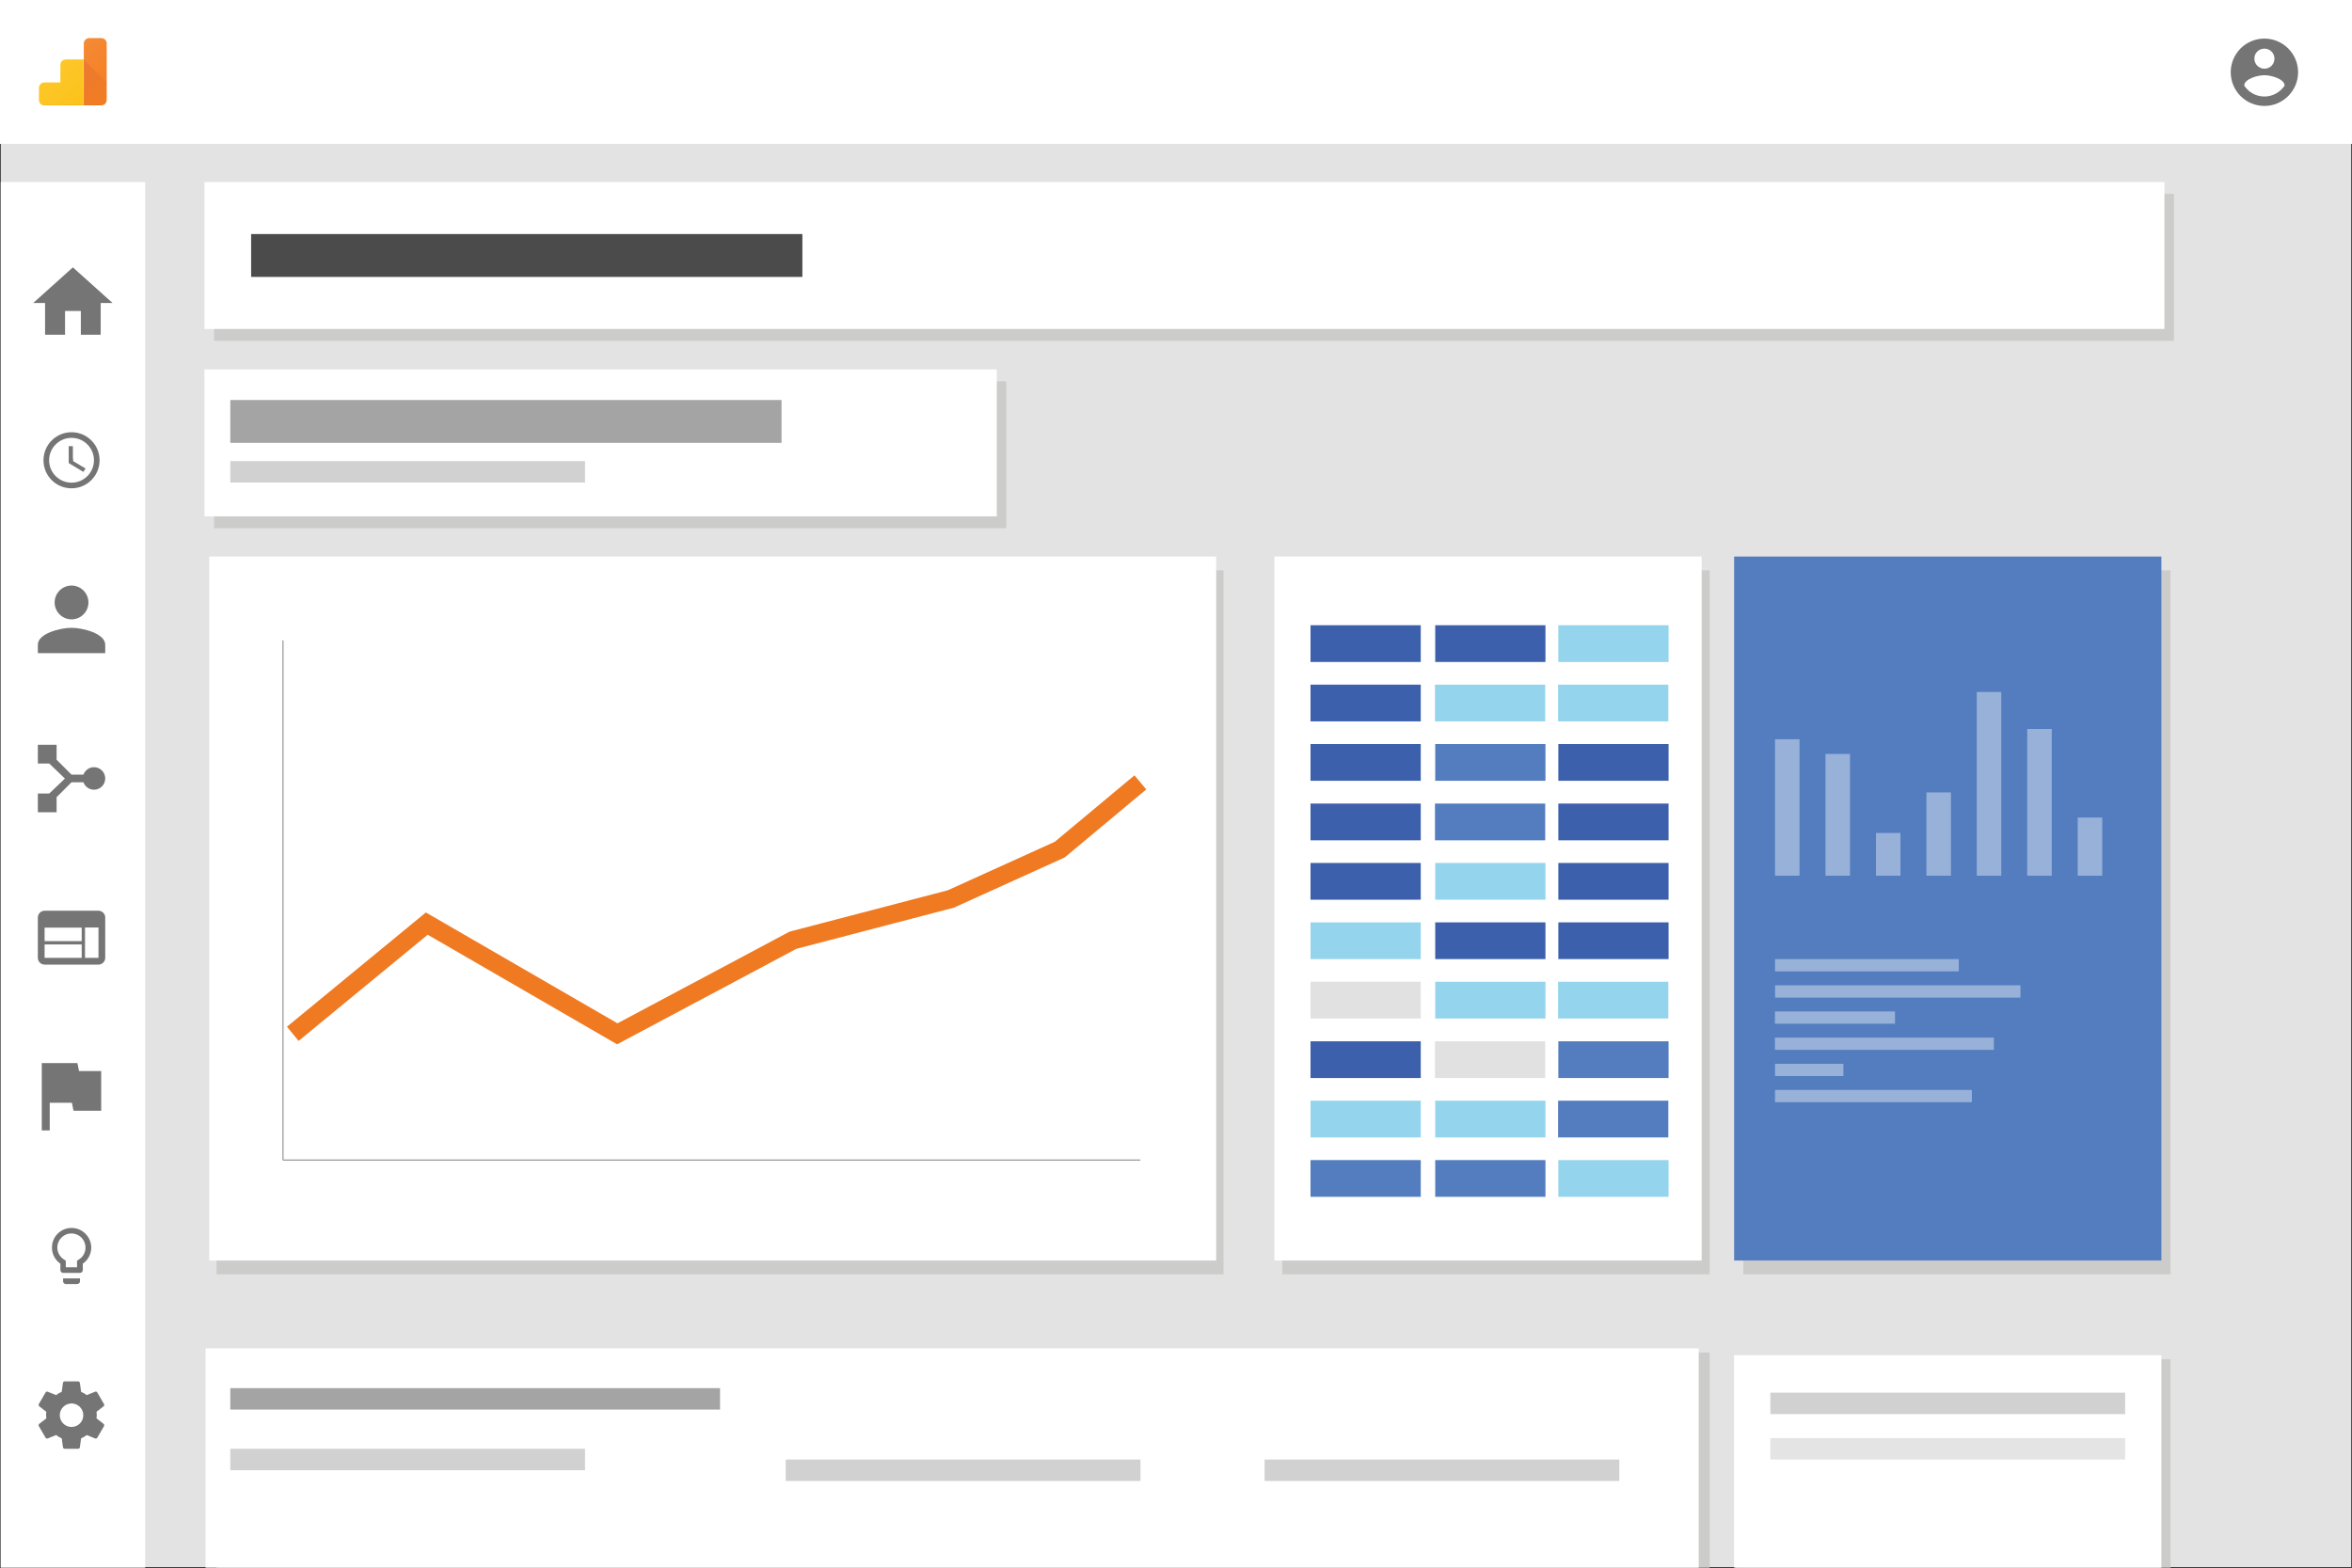 <?xml version="1.0" encoding="utf-8"?>
<!-- Generator: Adobe Illustrator 22.0.1, SVG Export Plug-In . SVG Version: 6.00 Build 0)  -->
<svg version="1.1" id="Layer_1" xmlns="http://www.w3.org/2000/svg" xmlns:xlink="http://www.w3.org/1999/xlink" x="0px" y="0px"
	 viewBox="0 0 1920 1280" style="enable-background:new 0 0 1920 1280;" xml:space="preserve">
<rect x="0" y="0" width="1920" height="1280" fill="#333333" stroke="none"/>
<style type="text/css">
	.st0{fill:#E3E3E3;stroke:#000000;stroke-miterlimit:10;}
	.st1{fill:#CCCCCB;}
	.st2{fill:#FFFFFF;}
	.st3{opacity:0.54;}
	.st4{fill:#547DBF;}
	.st5{fill:#94D4EC;}
	.st6{opacity:0.12;}
	.st7{fill:#3D60AD;}
	.st8{opacity:0.4;fill:#FFFFFF;}
	.st9{fill:#4B4B4B;}
	.st10{opacity:0.5;fill:#4B4B4B;}
	.st11{opacity:0.25;fill:#4B4B4B;}
	.st12{opacity:0.15;fill:#4B4B4B;}
	.st13{fill:#9E9D9E;stroke:#9E9D9E;stroke-miterlimit:10;}
	.st14{fill:none;stroke:#F07A22;stroke-width:15;stroke-miterlimit:10;}
	.st15{fill:url(#SVGID_1_);}
	.st16{fill:url(#SVGID_2_);}
	.st17{clip-path:url(#SVGID_4_);}
	.st18{fill:#F47D20;}
	.st19{fill:#FDC113;}
	.st20{clip-path:url(#SVGID_6_);fill:url(#SVGID_7_);}
	.st21{opacity:0.2;clip-path:url(#SVGID_9_);fill:#FFFFFF;enable-background:new    ;}
	.st22{opacity:0.2;clip-path:url(#SVGID_11_);fill:#FFFFFF;enable-background:new    ;}
	.st23{opacity:0.2;clip-path:url(#SVGID_13_);fill:#FFFFFF;enable-background:new    ;}
	.st24{opacity:0.2;clip-path:url(#SVGID_15_);fill:#BE3B26;enable-background:new    ;}
	.st25{fill:url(#SVGID_16_);}
</style>
<rect class="st0" width="1920" height="1280"/>
<rect x="174.7" y="158.3" class="st1" width="1600" height="120"/>
<rect x="166.9" y="148.6" class="st2" width="1600" height="120"/>
<g>
	<rect x="174.7" y="311.3" class="st1" width="646.8" height="120"/>
	<rect x="166.9" y="301.6" class="st2" width="646.8" height="120"/>
</g>
<g>
	<rect x="176.8" y="465.7" class="st1" width="822" height="574.8"/>
	<rect x="170.8" y="454.4" class="st2" width="822" height="574.8"/>
</g>
<rect x="0.6" y="148.6" transform="matrix(-1 -1.224647e-16 1.224647e-16 -1 119.101 1428.63)" class="st2" width="117.9" height="1131.4"/>
<rect x="901" y="-901.4" transform="matrix(-1.836970e-16 1 -1 -1.836970e-16 1018.583 -901.417)" class="st2" width="117.9" height="1920"/>
<g class="st3">
	<path d="M46.2,650.9l12.2-12.2h9.7c1.3,3.5,4.6,6.1,8.6,6.1c5.1,0,9.2-4.1,9.2-9.2s-4.1-9.2-9.2-9.2c-4,0-7.3,2.6-8.6,6.1h-9.7
		l-12.2-12.2v-12.2H30.9v15.3h9.3L53,635.7l-12.8,12.2h-9.3v15.3h15.3V650.9z"/>
	<path d="M58.4,505.7c7.6,0,13.8-6.2,13.8-13.8c0-7.6-6.2-13.8-13.8-13.8s-13.8,6.2-13.8,13.8C44.6,499.5,50.8,505.7,58.4,505.7z
		 M58.4,512.6c-9.2,0-27.5,4.6-27.5,13.8v6.9h55v-6.9C85.9,517.2,67.5,512.6,58.4,512.6z"/>
	<path d="M80.4,743.6h-44c-3,0-5.5,2.5-5.5,5.5l0,33c0,3,2.5,5.5,5.5,5.5h44c3,0,5.5-2.5,5.5-5.5v-33
		C85.9,746.1,83.4,743.6,80.4,743.6z M66.6,782.1H36.4v-11h30.3V782.1z M66.6,768.4H36.4v-11h30.3V768.4z M80.4,782.1h-11v-24.8h11
		V782.1z"/>
	<path d="M64.5,874.5l-1.3-6.5H34.1v55h6.5v-22.6h18.1l1.3,6.5h22.6v-32.4H64.5z"/>
	<g>
		<g>
			<path d="M51.5,1046.1c0,1.3,1,2.3,2.3,2.3h9.2c1.3,0,2.3-1,2.3-2.3v-2.3H51.5L51.5,1046.1L51.5,1046.1z M58.4,1002.6
				c-8.9,0-16,7.2-16,16c0,5.5,2.7,10.3,6.9,13.2v5.2c0,1.3,1,2.3,2.3,2.3h13.7c1.3,0,2.3-1,2.3-2.3v-5.2c4.1-2.9,6.9-7.7,6.9-13.2
				C74.4,1009.8,67.2,1002.6,58.4,1002.6z M64.9,1028l-2,1.4v5.3h-9.2v-5.3l-2-1.4c-3.1-2.2-4.9-5.7-4.9-9.4
				c0-6.3,5.1-11.5,11.5-11.5s11.5,5.1,11.5,11.5C69.8,1022.4,68,1025.9,64.9,1028z"/>
		</g>
	</g>
	<g>
		<path d="M56.7,374.4h2.8v2.8h-2.8V374.4z"/>
		<path d="M58.4,352.9c-12.7,0-22.9,10.3-22.9,22.9c0,12.7,10.2,22.9,22.9,22.9s22.9-10.3,22.9-22.9C81.3,363.1,71,352.9,58.4,352.9
			z M58.4,394.1c-10.1,0-18.3-8.2-18.3-18.3s8.2-18.3,18.3-18.3s18.3,8.2,18.3,18.3S68.5,394.1,58.4,394.1z"/>
		<path d="M59.5,364.3h-3.4v13.8l12,7.2l1.7-2.8l-10.3-6.1V364.3z"/>
	</g>
	<path d="M78.8,1158.1c0.1-0.9,0.2-1.8,0.2-2.7c0-0.9-0.1-1.8-0.2-2.7l5.8-4.5c0.5-0.4,0.7-1.2,0.3-1.8l-5.5-9.5
		c-0.3-0.6-1.1-0.8-1.7-0.6l-6.9,2.8c-1.4-1.1-3-2-4.6-2.7l-1-7.3c-0.1-0.6-0.7-1.2-1.4-1.2h-11c-0.7,0-1.3,0.5-1.4,1.2l-1,7.3
		c-1.7,0.7-3.2,1.6-4.6,2.7l-6.9-2.8c-0.6-0.2-1.3,0-1.7,0.6l-5.5,9.5c-0.3,0.6-0.2,1.3,0.3,1.8l5.8,4.5c-0.1,0.9-0.2,1.8-0.2,2.7
		s0.1,1.8,0.2,2.7l-5.8,4.5c-0.5,0.4-0.7,1.2-0.3,1.8l5.5,9.5c0.3,0.6,1.1,0.8,1.7,0.6l6.9-2.8c1.4,1.1,3,2,4.6,2.7l1,7.3
		c0.1,0.6,0.7,1.2,1.4,1.2h11c0.7,0,1.3-0.5,1.4-1.2l1-7.3c1.7-0.7,3.2-1.6,4.6-2.7l6.9,2.8c0.6,0.2,1.3,0,1.7-0.6l5.5-9.5
		c0.3-0.6,0.2-1.3-0.3-1.8L78.8,1158.1z M58.4,1165.1c-5.3,0-9.6-4.3-9.6-9.6s4.3-9.6,9.6-9.6s9.6,4.3,9.6,9.6
		S63.7,1165.1,58.4,1165.1z"/>
	<path d="M53.1,273.3v-19.4H66v19.4h16.2v-25.9h9.7l-32.4-29.1l-32.4,29.1h9.7v25.9H53.1z"/>
</g>
<g>
	<rect x="1423.1" y="465.7" class="st1" width="348.8" height="574.8"/>
	<rect x="1415.6" y="454.4" class="st4" width="348.8" height="574.8"/>
</g>
<g>
	<rect x="1046.8" y="465.7" class="st1" width="348.8" height="574.8"/>
	<rect x="1040.3" y="454.4" class="st2" width="348.8" height="574.8"/>
</g>
<rect x="1171.6" y="898.7" class="st5" width="90" height="30"/>
<g>
	<rect x="1069.8" y="947.2" class="st4" width="90" height="30"/>
	<rect x="1069.8" y="898.7" class="st5" width="90" height="30"/>
	<rect x="1069.8" y="801.6" class="st6" width="90" height="30"/>
	<rect x="1171.6" y="753.1" class="st7" width="90" height="30"/>
	<rect x="1069.8" y="510.5" class="st7" width="90" height="30"/>
	<rect x="1069.8" y="607.5" class="st7" width="90" height="30"/>
	<rect x="1069.8" y="656.1" class="st7" width="90" height="30"/>
	<rect x="1069.8" y="704.6" class="st7" width="90" height="30"/>
	<rect x="1069.8" y="559" class="st7" width="90" height="30"/>
	<rect x="1069.8" y="753.1" class="st5" width="90" height="30"/>
	<rect x="1171.6" y="704.6" class="st5" width="90" height="30"/>
	<rect x="1171.6" y="801.6" class="st5" width="90" height="30"/>
	<rect x="1171.4" y="850.2" class="st6" width="90" height="30"/>
	<rect x="1171.6" y="947.2" class="st4" width="90" height="30"/>
	<rect x="1171.4" y="656.1" class="st4" width="90" height="30"/>
	<rect x="1171.6" y="607.5" class="st4" width="90" height="30"/>
	<rect x="1171.4" y="559" class="st5" width="90" height="30"/>
	<rect x="1171.6" y="510.5" class="st7" width="90" height="30"/>
	<rect x="1069.8" y="850.2" class="st7" width="90" height="30"/>
	<rect x="1272.1" y="947.2" class="st5" width="90" height="30"/>
	<rect x="1271.9" y="898.7" class="st4" width="90" height="30"/>
	<rect x="1272.1" y="850.2" class="st4" width="90" height="30"/>
	<rect x="1271.9" y="801.6" class="st5" width="90" height="30"/>
	<rect x="1272.1" y="753.1" class="st7" width="90" height="30"/>
	<rect x="1272.1" y="607.5" class="st7" width="90" height="30"/>
	<rect x="1272.1" y="656.1" class="st7" width="90" height="30"/>
	<rect x="1272.1" y="704.6" class="st7" width="90" height="30"/>
	<rect x="1271.9" y="559" class="st5" width="90" height="30"/>
	<rect x="1272.1" y="510.5" class="st5" width="90" height="30"/>
</g>
<rect x="1531.4" y="680.1" class="st8" width="20" height="34.9"/>
<rect x="1613.7" y="565" class="st8" width="20" height="150"/>
<rect x="1654.9" y="595.2" class="st8" width="20" height="119.8"/>
<rect x="1490.2" y="615.6" class="st8" width="20" height="99.4"/>
<rect x="1449" y="603.6" class="st8" width="20" height="111.4"/>
<rect x="1696.1" y="667.5" class="st8" width="20" height="47.5"/>
<rect x="1572.6" y="647" class="st8" width="20" height="68"/>
<rect x="205" y="191.1" class="st9" width="450" height="35"/>
<rect x="188" y="326.6" class="st10" width="450" height="35"/>
<rect x="188" y="376.5" class="st11" width="289.6" height="17.5"/>
<g>
	
		<rect x="1519" y="713.1" transform="matrix(-1.836970e-16 1 -1 -1.836970e-16 2312.108 -735.892)" class="st8" width="10" height="150"/>
	
		<rect x="1544.2" y="709.3" transform="matrix(-1.836970e-16 1 -1 -1.836970e-16 2358.646 -739.687)" class="st8" width="10" height="200.3"/>
	
		<rect x="1493" y="781.9" transform="matrix(-1.836970e-16 1 -1 -1.836970e-16 2328.844 -667.142)" class="st8" width="10" height="98"/>
	
		<rect x="1533.3" y="762.9" transform="matrix(-1.836970e-16 1 -1 -1.836970e-16 2390.556 -686.111)" class="st8" width="10" height="178.7"/>
	
		<rect x="1471.9" y="845.7" transform="matrix(-1.836970e-16 1 -1 -1.836970e-16 2350.504 -603.316)" class="st8" width="10" height="55.8"/>
	
		<rect x="1524.3" y="814.6" transform="matrix(-1.836970e-16 1 -1 -1.836970e-16 2424.299 -634.368)" class="st8" width="10" height="160.7"/>
</g>
<path class="st3" d="M1848.5,31.5c-15.2,0-27.5,12.3-27.5,27.5s12.3,27.5,27.5,27.5S1876,74.1,1876,59S1863.7,31.5,1848.5,31.5z
	 M1848.5,39.7c4.6,0,8.2,3.7,8.2,8.2c0,4.6-3.7,8.2-8.2,8.2s-8.2-3.7-8.2-8.2C1840.2,43.4,1843.9,39.7,1848.5,39.7z M1848.5,78.8
	c-6.9,0-12.9-3.5-16.5-8.9c0.1-5.5,11-8.5,16.5-8.5s16.4,3,16.5,8.5C1861.4,75.2,1855.4,78.8,1848.5,78.8z"/>
<g>
	<rect x="176.7" y="1104.3" class="st1" width="1218.9" height="175.7"/>
	<rect x="167.8" y="1100.9" class="st2" width="1218.9" height="179.1"/>
</g>
<g>
	<rect x="1417.1" y="1109.9" class="st1" width="354.8" height="170.1"/>
	<rect x="1415.6" y="1106.5" class="st2" width="348.8" height="173.5"/>
</g>
<rect x="188" y="1133.4" class="st10" width="399.8" height="17.5"/>
<rect x="188" y="1182.9" class="st11" width="289.6" height="17.5"/>
<rect x="1445.2" y="1137.1" class="st11" width="289.6" height="17.5"/>
<rect x="1445.2" y="1174.2" class="st12" width="289.6" height="17.5"/>
<rect x="641.4" y="1191.7" class="st11" width="289.6" height="17.5"/>
<rect x="1032.3" y="1191.7" class="st11" width="289.6" height="17.5"/>
<line class="st13" x1="231" y1="522.9" x2="231" y2="947.2"/>
<line class="st13" x1="930.9" y1="947.2" x2="231" y2="947.2"/>
<polyline class="st14" points="239,844.1 348.4,754.1 503.9,844.1 647.3,767.7 776.2,734 865.1,693.7 930.9,638.8 "/>
<g>
	
		<linearGradient id="SVGID_1_" gradientUnits="userSpaceOnUse" x1="2.867" y1="1131.184" x2="6.237" y2="1131.184" gradientTransform="matrix(16.434 0 0 16.434 -15.256 -18531.529)">
		<stop  offset="0" style="stop-color:#FFFFFF;stop-opacity:0.1"/>
		<stop  offset="1" style="stop-color:#FFFFFF;stop-opacity:0"/>
	</linearGradient>
	<path class="st15" d="M82.8,31.1H72.7c-2.4,0-4.4,2-4.4,4.4v13H53.6c-2.4,0-4.3,1.9-4.3,4.3v14.5H36.2c-2.4,0-4.3,1.9-4.3,4.3v10.1
		c0,2.4,1.9,4.3,4.3,4.4h46.6c2.4,0,4.4-2,4.4-4.4V35.5C87.2,33.1,85.2,31.1,82.8,31.1z"/>
	
		<linearGradient id="SVGID_2_" gradientUnits="userSpaceOnUse" x1="2.867" y1="1131.184" x2="6.237" y2="1131.184" gradientTransform="matrix(16.434 0 0 16.434 -15.256 -18531.529)">
		<stop  offset="0" style="stop-color:#FFFFFF;stop-opacity:0.1"/>
		<stop  offset="1" style="stop-color:#FFFFFF;stop-opacity:0"/>
	</linearGradient>
	<path class="st16" d="M82.8,31.1H72.7c-2.4,0-4.4,2-4.4,4.4v13H53.6c-2.4,0-4.3,1.9-4.3,4.3v14.5H36.2c-2.4,0-4.3,1.9-4.3,4.3v10.1
		c0,2.4,1.9,4.3,4.3,4.4h46.6c2.4,0,4.4-2,4.4-4.4V35.5C87.2,33.1,85.2,31.1,82.8,31.1z"/>
	<g>
		<defs>
			<path id="SVGID_3_" d="M82.8,31.1h-10c-2.4,0-4.4,2-4.4,4.4v13H53.7c-2.4,0-4.4,2-4.4,4.3v14.5H36.2c-2.4,0-4.4,2-4.4,4.3v10.1
				c0,2.4,2,4.3,4.4,4.3h46.5c2.4,0,4.4-2,4.4-4.4V35.5C87.2,33.1,85.2,31.1,82.8,31.1z"/>
		</defs>
		<clipPath id="SVGID_4_">
			<use xlink:href="#SVGID_3_"  style="overflow:visible;"/>
		</clipPath>
		<g class="st17">
			<path class="st18" d="M82.8,31.1h-10c-2.4,0-4.4,2-4.4,4.4v50.6h14.5c2.4,0,4.4-2,4.4-4.4V35.5C87.2,33.1,85.2,31.1,82.8,31.1z"
				/>
			<path class="st19" d="M49.3,52.8v14.5H36.2c-2.4,0-4.4,2-4.4,4.3v10.1c0,2.4,2,4.3,4.4,4.3h32V48.5H53.7
				C51.3,48.5,49.3,50.4,49.3,52.8z"/>
		</g>
	</g>
	<g>
		<defs>
			<path id="SVGID_5_" d="M82.8,31.1h-10c-2.4,0-4.4,2-4.4,4.4v13H53.7c-2.4,0-4.4,2-4.4,4.3v14.5H36.2c-2.4,0-4.4,2-4.4,4.3v10.1
				c0,2.4,2,4.3,4.4,4.3h46.5c2.4,0,4.4-2,4.4-4.4V35.5C87.2,33.1,85.2,31.1,82.8,31.1z"/>
		</defs>
		<clipPath id="SVGID_6_">
			<use xlink:href="#SVGID_5_"  style="overflow:visible;"/>
		</clipPath>
		
			<linearGradient id="SVGID_7_" gradientUnits="userSpaceOnUse" x1="4.517" y1="1131.144" x2="6.152" y2="1132.779" gradientTransform="matrix(16.434 0 0 16.434 -15.256 -18531.529)">
			<stop  offset="0" style="stop-color:#BE3B26;stop-opacity:0.2"/>
			<stop  offset="1" style="stop-color:#BE3B26;stop-opacity:2.000000e-02"/>
		</linearGradient>
		<path class="st20" d="M68.3,48.5v37.6h14.5c2.4,0,4.4-2,4.4-4.4V67.3L68.3,48.5z"/>
	</g>
	<g>
		<g>
			<defs>
				<path id="SVGID_8_" d="M82.8,31.1h-10c-2.4,0-4.4,2-4.4,4.4v13H53.7c-2.4,0-4.4,2-4.4,4.3v14.5H36.2c-2.4,0-4.4,2-4.4,4.3v10.1
					c0,2.4,2,4.3,4.4,4.3h46.5c2.4,0,4.4-2,4.4-4.4V35.5C87.2,33.1,85.2,31.1,82.8,31.1z"/>
			</defs>
			<clipPath id="SVGID_9_">
				<use xlink:href="#SVGID_8_"  style="overflow:visible;"/>
			</clipPath>
			<path class="st21" d="M53.7,48.8h14.6v-0.4H53.7c-2.4,0-4.4,2-4.4,4.3v0.4C49.3,50.8,51.3,48.8,53.7,48.8z"/>
		</g>
	</g>
	<g>
		<g>
			<defs>
				<path id="SVGID_10_" d="M82.8,31.1h-10c-2.4,0-4.4,2-4.4,4.4v13H53.7c-2.4,0-4.4,2-4.4,4.3v14.5H36.2c-2.4,0-4.4,2-4.4,4.3v10.1
					c0,2.4,2,4.3,4.4,4.3h46.5c2.4,0,4.4-2,4.4-4.4V35.5C87.2,33.1,85.2,31.1,82.8,31.1z"/>
			</defs>
			<clipPath id="SVGID_11_">
				<use xlink:href="#SVGID_10_"  style="overflow:visible;"/>
			</clipPath>
			<path class="st22" d="M36.2,67.6h13.1v-0.4H36.2c-2.4,0-4.4,2-4.4,4.3V72C31.9,69.6,33.8,67.6,36.2,67.6z"/>
		</g>
	</g>
	<g>
		<g>
			<defs>
				<path id="SVGID_12_" d="M82.8,31.1h-10c-2.4,0-4.4,2-4.4,4.4v13H53.7c-2.4,0-4.4,2-4.4,4.3v14.5H36.2c-2.4,0-4.4,2-4.4,4.3v10.1
					c0,2.4,2,4.3,4.4,4.3h46.5c2.4,0,4.4-2,4.4-4.4V35.5C87.2,33.1,85.2,31.1,82.8,31.1z"/>
			</defs>
			<clipPath id="SVGID_13_">
				<use xlink:href="#SVGID_12_"  style="overflow:visible;"/>
			</clipPath>
			<path class="st23" d="M82.8,31.1h-10c-2.4,0-4.4,2-4.4,4.4v0.4c0-2.4,2-4.4,4.4-4.4h10c2.4,0,4.4,2,4.4,4.4v-0.4
				C87.2,33.1,85.2,31.1,82.8,31.1z"/>
		</g>
	</g>
	<g>
		<g>
			<defs>
				<path id="SVGID_14_" d="M82.8,31.1h-10c-2.4,0-4.4,2-4.4,4.4v13H53.7c-2.4,0-4.4,2-4.4,4.3v14.5H36.2c-2.4,0-4.4,2-4.4,4.3v10.1
					c0,2.4,2,4.3,4.4,4.3h46.5c2.4,0,4.4-2,4.4-4.4V35.5C87.2,33.1,85.2,31.1,82.8,31.1z"/>
			</defs>
			<clipPath id="SVGID_15_">
				<use xlink:href="#SVGID_14_"  style="overflow:visible;"/>
			</clipPath>
			<path class="st24" d="M82.8,85.7H36.2c-2.4,0-4.4-2-4.4-4.3v0.4c0,2.4,2,4.3,4.4,4.3h46.5c2.4,0,4.4-2,4.4-4.4v-0.4
				C87.2,83.7,85.2,85.7,82.8,85.7L82.8,85.7z"/>
		</g>
	</g>
	
		<linearGradient id="SVGID_16_" gradientUnits="userSpaceOnUse" x1="3.998" y1="1130.632" x2="6.17" y2="1132.804" gradientTransform="matrix(16.434 0 0 16.434 -15.256 -18531.529)">
		<stop  offset="0" style="stop-color:#FFFFFF;stop-opacity:0.1"/>
		<stop  offset="1" style="stop-color:#FFFFFF;stop-opacity:0"/>
	</linearGradient>
	<path class="st25" d="M82.8,31.1h-10c-2.4,0-4.4,2-4.4,4.4v13H53.7c-2.4,0-4.4,2-4.4,4.3v14.5H36.2c-2.4,0-4.4,2-4.4,4.3v10.1
		c0,2.4,2,4.3,4.4,4.3h46.5c2.4,0,4.4-2,4.4-4.4V35.5C87.2,33.1,85.2,31.1,82.8,31.1z"/>
</g>
</svg>
